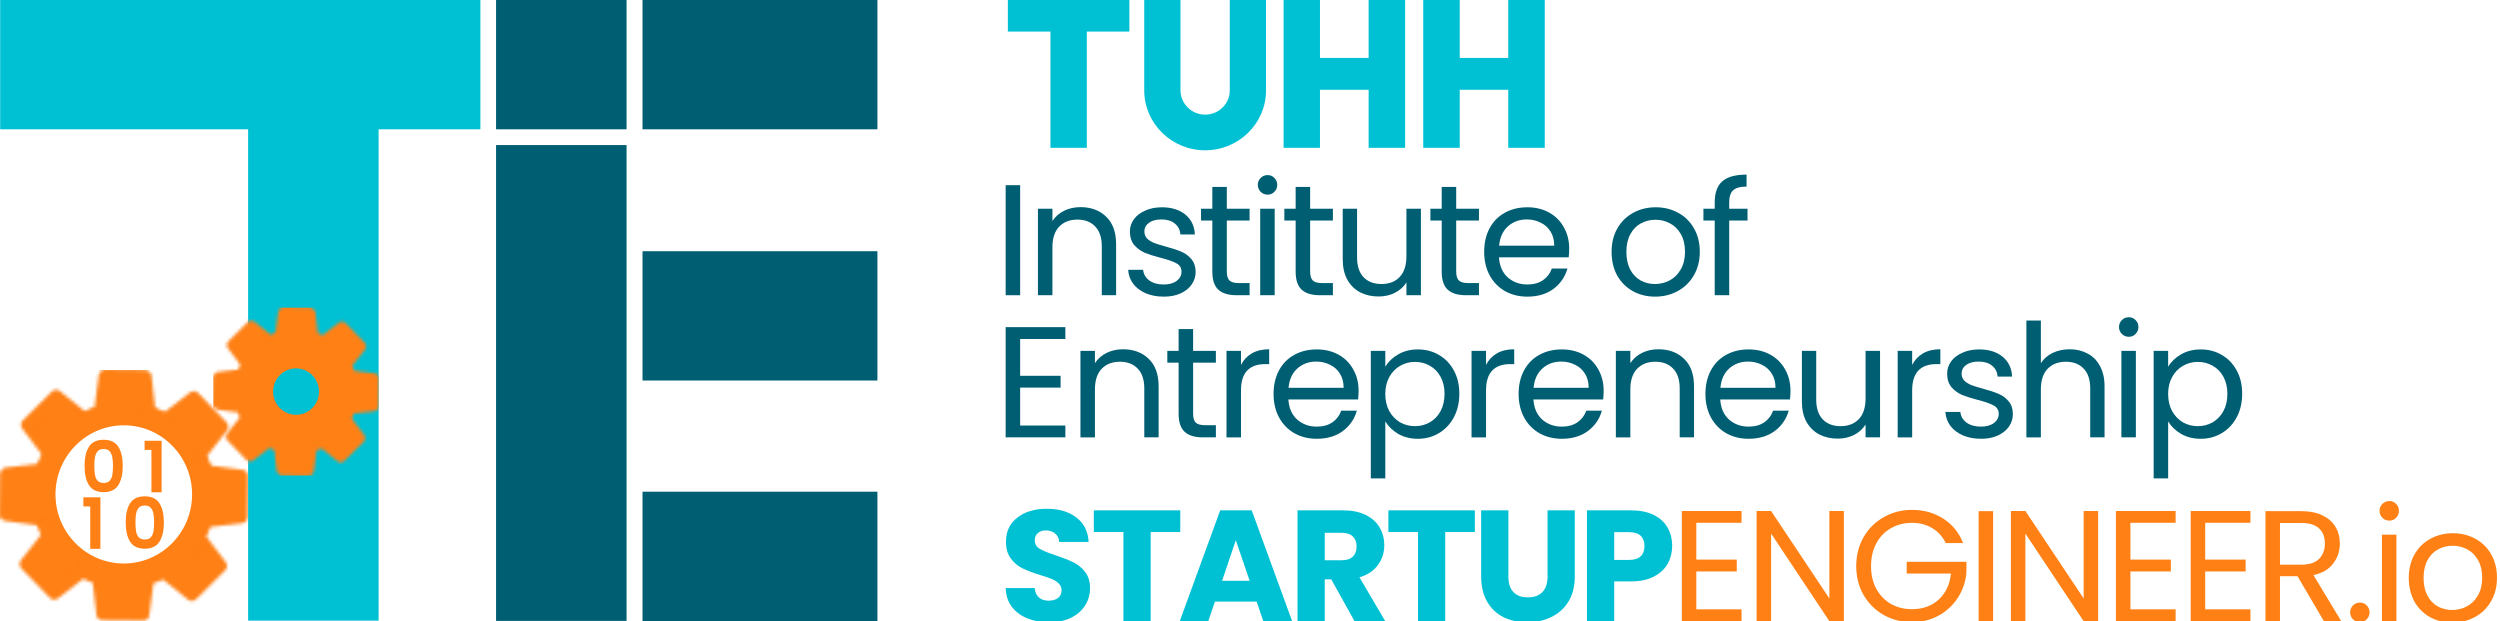 <?xml version="1.0" encoding="UTF-8" standalone="no"?>
<!-- Generator: Adobe Illustrator 25.1.0, SVG Export Plug-In . SVG Version: 6.00 Build 0)  -->

<svg
   version="1.1"
   id="Layer_1"
   x="0px"
   y="0px"
   viewBox="0 0 804.029 199.814"
   xml:space="preserve"
   sodipodi:docname="logo.svg"
   inkscape:version="1.2.1 (9c6d41e4, 2022-07-14)"
   width="804.029"
   height="199.814"
   xmlns:inkscape="http://www.inkscape.org/namespaces/inkscape"
   xmlns:sodipodi="http://sodipodi.sourceforge.net/DTD/sodipodi-0.dtd"
   xmlns="http://www.w3.org/2000/svg"
   xmlns:svg="http://www.w3.org/2000/svg"><defs
   id="defs181"><rect
   x="887.772"
   y="270.315"
   width="261.779"
   height="219.098"
   id="rect6397" /><rect
   x="1860.907"
   y="1049.961"
   width="597.539"
   height="187.798"
   id="rect2073" /><rect
   x="1860.907"
   y="1049.961"
   width="312.631"
   height="187.798"
   id="rect2073-9" /><rect
   x="1860.907"
   y="1049.961"
   width="597.539"
   height="187.798"
   id="rect2073-92" /><rect
   x="1860.907"
   y="1049.961"
   width="423.447"
   height="130.625"
   id="rect2073-92-7" /><rect
   x="1860.907"
   y="1049.961"
   width="389.143"
   height="46.793"
   id="rect2073-92-7-5" /><rect
   x="1860.907"
   y="1049.961"
   width="423.447"
   height="130.625"
   id="rect2073-92-7-55" /><rect
   x="1860.907"
   y="1049.961"
   width="423.447"
   height="130.625"
   id="rect2073-92-7-4" /><rect
   x="1860.907"
   y="1049.961"
   width="227.537"
   height="42.235"
   id="rect2073-92-7-43" /><rect
   x="1860.907"
   y="1049.961"
   width="356.825"
   height="50.151"
   id="rect2073-92-7-43-1" /><rect
   x="1860.907"
   y="1049.961"
   width="423.447"
   height="54.108"
   id="rect2073-92-7-43-1-0" /><rect
   x="1860.907"
   y="1049.961"
   width="227.537"
   height="42.235"
   id="rect2073-92-7-43-4" /><rect
   x="1860.907"
   y="1049.961"
   width="356.825"
   height="50.151"
   id="rect2073-92-7-43-1-1" /><rect
   x="1860.907"
   y="1049.961"
   width="423.447"
   height="54.108"
   id="rect2073-92-7-43-1-0-1" /><rect
   x="1860.907"
   y="1049.961"
   width="227.537"
   height="42.235"
   id="rect598" /><rect
   x="1860.907"
   y="1049.961"
   width="356.825"
   height="50.151"
   id="rect600" /><rect
   x="1860.907"
   y="1049.961"
   width="423.447"
   height="54.108"
   id="rect602" />
	
	
	

	
	
	
	















<pattern
   patternUnits="userSpaceOnUse"
   width="79.748"
   height="80.668"
   patternTransform="translate(328.152,792.244)"
   id="pattern31160"><g
     id="g30423"
     transform="translate(-328.152,-792.244)"><path
       style="fill:#ff8015;fill-opacity:1;stroke-width:0.355"
       d="m 361.857,792.244 13.123,0.129 c 0.98,0.01 1.8,0.755 1.91,1.74 l 1.16,10.344 c 1.05,0.383 2.078,0.824 3.07,1.32 l 8.174,-6.324 c 0.779,-0.602 1.878,-0.522 2.564,0.186 l 9.188,9.479 c 0.686,0.707 0.743,1.82 0.133,2.596 l -6.408,8.146 c 0.472,1.015 0.889,2.061 1.246,3.129 l 10.199,1.375 c 0.971,0.131 1.693,0.974 1.684,1.965 l -0.129,13.273 c -0.01,0.991 -0.749,1.821 -1.723,1.934 l -10.223,1.178 c -0.378,1.062 -0.815,2.099 -1.307,3.105 l 6.248,8.268 c 0.595,0.788 0.517,1.902 -0.184,2.596 l -9.369,9.293 c -0.7,0.694 -1.802,0.752 -2.568,0.135 l -8.051,-6.479 c -1.002,0.477 -2.036,0.898 -3.094,1.26 l -1.361,10.316 c -0.129,0.983 -0.964,1.714 -1.943,1.705 l -13.123,-0.129 c -0.98,-0.01 -1.797,-0.755 -1.908,-1.74 l -1.162,-10.34 c -1.05,-0.383 -2.077,-0.826 -3.07,-1.322 l -8.174,6.32 c -0.778,0.602 -1.879,0.522 -2.564,-0.186 l -9.188,-9.473 c -0.686,-0.707 -0.741,-1.822 -0.131,-2.598 l 6.406,-8.145 c -0.471,-1.014 -0.888,-2.061 -1.246,-3.131 l -10.199,-1.377 c -0.972,-0.131 -1.695,-0.974 -1.686,-1.965 l 0.129,-13.273 c 0.01,-0.991 0.749,-1.819 1.723,-1.932 l 10.223,-1.178 c 0.378,-1.062 0.817,-2.1 1.309,-3.105 l -6.248,-8.268 c -0.595,-0.787 -0.516,-1.899 0.184,-2.594 l 9.367,-9.297 c 0.7,-0.695 1.802,-0.752 2.568,-0.135 l 8.053,6.48 c 1.004,-0.477 2.037,-0.898 3.094,-1.26 l 1.363,-10.318 c 0.129,-0.983 0.962,-1.714 1.941,-1.705 z"
       id="path27436" /><path
       style="fill:#ff8015;fill-opacity:1;stroke-width:0.355"
       d="m 351.883,807.67 2.123,1.709 c 0.602,0.485 1.43,0.563 2.111,0.201 1.498,-0.796 3.093,-1.445 4.738,-1.93 0.738,-0.217 1.281,-0.856 1.383,-1.627 l 0.363,-2.758 c -3.897,0.737 -7.527,2.261 -10.719,4.404 z"
       id="path27468" /><path
       style="fill:#ff8015;fill-opacity:1;stroke-width:0.355"
       d="m 343.768,815.828 c 2.15,-3.229 4.911,-6.006 8.115,-8.158 l -5.553,-4.471 -6.918,6.867 z"
       id="path27466" /><path
       style="fill:#ff8015;fill-opacity:1;stroke-width:0.355"
       d="m 339.373,826.496 2.518,-0.289 c 0.764,-0.088 1.405,-0.623 1.635,-1.365 0.511,-1.654 1.185,-3.255 2.002,-4.754 0.372,-0.682 0.309,-1.522 -0.158,-2.141 l -1.602,-2.119 c -2.113,3.173 -3.63,6.782 -4.395,10.668 z"
       id="path27464" /><path
       style="fill:#ff8015;fill-opacity:1;stroke-width:0.355"
       d="m 339.387,838.119 c -0.397,-1.985 -0.601,-4.04 -0.58,-6.145 0.018,-1.874 0.217,-3.704 0.566,-5.479 l -7.227,0.832 -0.096,9.803 z"
       id="path27462" /><path
       style="fill:#ff8015;fill-opacity:1;stroke-width:0.355"
       d="m 343.676,848.566 1.414,-1.797 c 0.479,-0.609 0.557,-1.446 0.199,-2.135 -0.785,-1.514 -1.428,-3.129 -1.908,-4.797 -0.215,-0.746 -0.844,-1.294 -1.605,-1.396 l -2.389,-0.322 c 0.758,3.793 2.237,7.328 4.289,10.447 z"
       id="path27460" /><path
       style="fill:#ff8015;fill-opacity:1;stroke-width:0.355"
       d="m 351.846,856.826 c -3.235,-2.18 -6.018,-4.989 -8.17,-8.26 l -4.695,5.967 6.785,6.994 z"
       id="path27458" /><path
       style="fill:#ff8015;fill-opacity:1;stroke-width:0.355"
       d="m 361.959,861.129 -0.236,-2.111 c -0.086,-0.773 -0.617,-1.421 -1.35,-1.652 -1.637,-0.518 -3.217,-1.199 -4.699,-2.023 -0.674,-0.375 -1.504,-0.312 -2.115,0.16 l -1.713,1.324 c 3.022,2.036 6.439,3.522 10.113,4.303 z"
       id="path27456" /><path
       style="fill:#ff8015;fill-opacity:1;stroke-width:0.355"
       d="m 373.543,861.217 c -1.897,0.374 -3.858,0.562 -5.863,0.543 -1.96,-0.019 -3.872,-0.238 -5.721,-0.631 l 0.871,7.744 9.689,0.096 z"
       id="path27454" /><path
       style="fill:#ff8015;fill-opacity:1;stroke-width:0.355"
       d="m 383.678,857.09 -1.629,-1.311 c -0.602,-0.485 -1.431,-0.563 -2.111,-0.201 -1.495,0.795 -3.091,1.445 -4.74,1.932 -0.737,0.218 -1.277,0.854 -1.379,1.625 l -0.275,2.082 c 3.669,-0.723 7.091,-2.148 10.135,-4.127 z"
       id="path27452" /><path
       style="fill:#ff8015;fill-opacity:1;stroke-width:0.355"
       d="m 391.996,848.947 c -2.208,3.243 -5.042,6.013 -8.318,8.143 l 6.045,4.867 6.918,-6.863 z"
       id="path27450" /><path
       style="fill:#ff8015;fill-opacity:1;stroke-width:0.355"
       d="m 396.422,838.691 -2.262,0.26 c -0.764,0.088 -1.403,0.623 -1.633,1.365 -0.512,1.655 -1.186,3.256 -2.002,4.758 -0.37,0.682 -0.307,1.521 0.16,2.139 l 1.311,1.734 c 2.078,-3.053 3.601,-6.521 4.426,-10.256 z"
       id="path27448" /><path
       style="fill:#ff8015;fill-opacity:1;stroke-width:0.355"
       d="m 396.662,827.037 c 0.316,1.786 0.481,3.624 0.463,5.504 -0.021,2.111 -0.265,4.168 -0.703,6.15 l 7.484,-0.863 0.096,-9.801 z"
       id="path27446" /><path
       style="fill:#ff8015;fill-opacity:1;stroke-width:0.355"
       d="m 392.535,816.395 -1.57,1.996 c -0.479,0.609 -0.556,1.448 -0.199,2.137 0.787,1.517 1.429,3.13 1.908,4.793 0.215,0.746 0.846,1.294 1.607,1.396 l 2.381,0.32 c -0.683,-3.856 -2.11,-7.456 -4.127,-10.643 z"
       id="path27444" /><path
       style="fill:#ff8015;fill-opacity:1;stroke-width:0.355"
       d="m 384.592,808.035 c 3.163,2.228 5.864,5.074 7.943,8.359 l 4.537,-5.768 -6.783,-7 z"
       id="path27442" /><path
       style="fill:#ff8015;fill-opacity:1;stroke-width:0.355"
       d="m 374.025,803.402 0.307,2.738 c 0.087,0.772 0.616,1.42 1.35,1.652 1.639,0.518 3.222,1.2 4.701,2.023 0.674,0.375 1.504,0.311 2.115,-0.162 l 2.094,-1.619 c -3.13,-2.205 -6.707,-3.806 -10.566,-4.633 z"
       id="path27440" /><path
       style="fill:#ff8015;fill-opacity:1;stroke-width:0.355"
       d="m 363.535,796.188 -0.934,7.078 c 1.831,-0.346 3.719,-0.523 5.65,-0.504 1.978,0.019 3.908,0.241 5.773,0.641 l -0.799,-7.121 z"
       id="path27438" /></g></pattern><pattern
   patternUnits="userSpaceOnUse"
   width="53.354"
   height="53.967"
   patternTransform="translate(396.693,772.209)"
   id="pattern32162"><g
     id="g30428"
     transform="translate(-396.693,-772.209)"><path
       style="fill:#ff8015;fill-opacity:1;stroke-width:0.355"
       d="m 423.477,788.275 c 5.949,0.058 10.742,5.003 10.684,11.021 -0.059,6.019 -4.947,10.868 -10.896,10.811 -5.951,-0.058 -10.744,-5 -10.686,-11.02 0.059,-6.019 4.948,-10.87 10.898,-10.812 z"
       id="path27432" /><path
       style="fill:#ff8015;fill-opacity:1;stroke-width:0.355"
       d="m 420.785,775.67 -0.807,6.1 c -0.09,0.677 -0.564,1.237 -1.213,1.428 -1.059,0.311 -2.081,0.725 -3.039,1.234 -0.598,0.318 -1.325,0.25 -1.854,-0.176 l -4.758,-3.83 -4.016,3.988 3.691,4.885 c 0.41,0.543 0.464,1.28 0.139,1.879 -0.527,0.967 -0.957,1.992 -1.283,3.049 -0.201,0.652 -0.765,1.124 -1.436,1.201 l -6.041,0.693 -0.055,5.691 6.027,0.814 c 0.668,0.09 1.221,0.57 1.41,1.225 0.311,1.076 0.723,2.11 1.225,3.074 0.314,0.605 0.245,1.342 -0.176,1.877 l -3.785,4.812 3.938,4.062 4.83,-3.734 c 0.537,-0.415 1.266,-0.472 1.857,-0.143 0.955,0.531 1.968,0.97 3.014,1.299 0.645,0.203 1.111,0.77 1.188,1.449 l 0.686,6.111 5.625,0.055 0.807,-6.096 c 0.09,-0.677 0.565,-1.237 1.213,-1.428 1.056,-0.311 2.079,-0.728 3.037,-1.238 0.598,-0.319 1.325,-0.248 1.854,0.178 l 4.76,3.828 4.018,-3.984 -3.691,-4.887 c -0.41,-0.543 -0.465,-1.28 -0.139,-1.879 0.52,-0.954 0.951,-1.981 1.283,-3.051 0.202,-0.651 0.764,-1.12 1.434,-1.197 l 6.043,-0.697 0.055,-5.689 -6.027,-0.812 c -0.669,-0.09 -1.221,-0.572 -1.41,-1.227 -0.309,-1.072 -0.721,-2.107 -1.225,-3.076 -0.314,-0.605 -0.245,-1.34 0.176,-1.875 l 3.787,-4.812 -3.939,-4.064 -4.832,3.736 c -0.537,0.415 -1.267,0.469 -1.859,0.139 -0.941,-0.525 -1.954,-0.959 -3.012,-1.293 -0.644,-0.203 -1.109,-0.773 -1.186,-1.451 l -0.688,-6.113 z"
       id="path27430" /><path
       style="fill:#ff8015;fill-opacity:1;stroke-width:0.355"
       d="m 419.314,772.209 8.637,0.084 c 0.86,0.008 1.579,0.663 1.676,1.527 l 0.736,6.547 c 0.537,0.204 1.064,0.429 1.576,0.676 l 5.174,-4 c 0.684,-0.528 1.65,-0.459 2.252,0.162 l 6.047,6.24 c 0.602,0.621 0.653,1.599 0.117,2.279 l -4.055,5.154 c 0.235,0.524 0.448,1.062 0.639,1.609 l 6.455,0.869 c 0.853,0.115 1.487,0.855 1.479,1.725 l -0.084,8.738 c -0.008,0.87 -0.657,1.597 -1.512,1.695 l -6.471,0.746 c -0.202,0.544 -0.427,1.077 -0.672,1.596 l 3.955,5.232 c 0.522,0.692 0.452,1.668 -0.162,2.277 l -6.168,6.119 c -0.614,0.609 -1.579,0.66 -2.252,0.119 l -5.096,-4.1 c -0.519,0.238 -1.05,0.453 -1.59,0.646 l -0.863,6.529 c -0.114,0.863 -0.847,1.502 -1.707,1.494 l -8.635,-0.084 c -0.86,-0.008 -1.579,-0.663 -1.676,-1.527 l -0.736,-6.543 c -0.536,-0.203 -1.063,-0.431 -1.578,-0.68 l -5.174,4 c -0.684,0.528 -1.648,0.459 -2.25,-0.162 l -6.047,-6.238 c -0.602,-0.621 -0.653,-1.599 -0.117,-2.279 l 4.055,-5.154 c -0.235,-0.523 -0.449,-1.06 -0.641,-1.607 l -6.455,-0.873 c -0.853,-0.115 -1.487,-0.855 -1.479,-1.725 l 0.086,-8.738 c 0.008,-0.87 0.657,-1.597 1.512,-1.695 l 6.469,-0.744 c 0.201,-0.542 0.425,-1.076 0.672,-1.598 l -3.953,-5.23 c -0.522,-0.691 -0.454,-1.668 0.16,-2.277 l 6.168,-6.121 c 0.614,-0.61 1.581,-0.659 2.254,-0.117 l 5.094,4.1 c 0.519,-0.238 1.051,-0.454 1.592,-0.646 l 0.863,-6.529 c 0.114,-0.862 0.845,-1.504 1.705,-1.496 z"
       id="path27428" /></g></pattern></defs><sodipodi:namedview
   id="namedview179"
   pagecolor="#505050"
   bordercolor="#eeeeee"
   borderopacity="1"
   inkscape:showpageshadow="0"
   inkscape:pageopacity="0"
   inkscape:pagecheckerboard="0"
   inkscape:deskcolor="#505050"
   showgrid="false"
   inkscape:zoom="1.129"
   inkscape:cx="385.73959"
   inkscape:cy="103.18866"
   inkscape:window-width="2244"
   inkscape:window-height="1307"
   inkscape:window-x="4"
   inkscape:window-y="25"
   inkscape:window-maximized="0"
   inkscape:current-layer="Layer_1" />
<style
   type="text/css"
   id="style2">
	.st0{fill:#2DC6D6;}
</style>







<g
   id="g148"
   transform="translate(-951.773,-536.647)">
</g>
<g
   id="g150"
   transform="translate(-951.773,-536.647)">
</g>
<g
   id="g152"
   transform="translate(-951.773,-536.647)">
</g>
<g
   id="g154"
   transform="translate(-951.773,-536.647)">
</g>
<g
   id="g156"
   transform="translate(-951.773,-536.647)">
</g>
<g
   id="g158"
   transform="translate(-951.773,-536.647)">
</g>
<g
   id="g160"
   transform="translate(-951.773,-536.647)">
</g>
<g
   id="g162"
   transform="translate(-951.773,-536.647)">
</g>
<g
   id="g164"
   transform="translate(-951.773,-536.647)">
</g>
<g
   id="g166"
   transform="translate(-951.773,-536.647)">
</g>
<g
   id="g168"
   transform="translate(-951.773,-536.647)">
</g>
<g
   id="g170"
   transform="translate(-951.773,-536.647)">
</g>
<g
   id="g172"
   transform="translate(-951.773,-536.647)">
</g>
<g
   id="g174"
   transform="translate(-951.773,-536.647)">
</g>
<g
   id="g176"
   transform="translate(-951.773,-536.647)">
</g>
<style
   type="text/css"
   id="style2-9">
	.st0{fill:#2DC6D6;}
</style><style
   type="text/css"
   id="style301">
	.st0{fill:#2DC6D6;}
</style><style
   type="text/css"
   id="style683">
	.st0{fill:#00C1D4;}
</style><g
   id="g148-2"
   transform="translate(-799.516,-563.845)">
</g><g
   id="g150-3"
   transform="translate(-799.516,-563.845)">
</g><g
   id="g152-9"
   transform="translate(-799.516,-563.845)">
</g><g
   id="g154-9"
   transform="translate(-799.516,-563.845)">
</g><g
   id="g156-7"
   transform="translate(-799.516,-563.845)">
</g><g
   id="g158-0"
   transform="translate(-799.516,-563.845)">
</g><g
   id="g160-3"
   transform="translate(-799.516,-563.845)">
</g><g
   id="g162-9"
   transform="translate(-799.516,-563.845)">
</g><g
   id="g164-8"
   transform="translate(-799.516,-563.845)">
</g><g
   id="g166-6"
   transform="translate(-799.516,-563.845)">
</g><g
   id="g168-5"
   transform="translate(-799.516,-563.845)">
</g><g
   id="g170-7"
   transform="translate(-799.516,-563.845)">
</g><g
   id="g172-6"
   transform="translate(-799.516,-563.845)">
</g><g
   id="g174-2"
   transform="translate(-799.516,-563.845)">
</g><g
   id="g176-7"
   transform="translate(-799.516,-563.845)">
</g><g
   id="g447-5"
   transform="matrix(0.328,0,0,0.328,-771.094,-348.306)">
</g><g
   id="g449-4"
   transform="matrix(0.328,0,0,0.328,-771.094,-348.306)">
</g><g
   id="g451-3"
   transform="matrix(0.328,0,0,0.328,-771.094,-348.306)">
</g><g
   id="g453-6"
   transform="matrix(0.328,0,0,0.328,-771.094,-348.306)">
</g><g
   id="g455-5"
   transform="matrix(0.328,0,0,0.328,-771.094,-348.306)">
</g><g
   id="g457-9"
   transform="matrix(0.328,0,0,0.328,-771.094,-348.306)">
</g><g
   id="g459-5"
   transform="matrix(0.328,0,0,0.328,-771.094,-348.306)">
</g><g
   id="g461-4"
   transform="matrix(0.328,0,0,0.328,-771.094,-348.306)">
</g><g
   id="g463-9"
   transform="matrix(0.328,0,0,0.328,-771.094,-348.306)">
</g><g
   id="g465-1"
   transform="matrix(0.328,0,0,0.328,-771.094,-348.306)">
</g><g
   id="g467-7"
   transform="matrix(0.328,0,0,0.328,-771.094,-348.306)">
</g><g
   id="g469-5"
   transform="matrix(0.328,0,0,0.328,-771.094,-348.306)">
</g><g
   id="g471-5"
   transform="matrix(0.328,0,0,0.328,-771.094,-348.306)">
</g><g
   id="g473-4"
   transform="matrix(0.328,0,0,0.328,-771.094,-348.306)">
</g><g
   id="g475-1"
   transform="matrix(0.328,0,0,0.328,-771.094,-348.306)">
</g><g
   id="g1423"
   transform="translate(-114.439,-396.833)"><g
     id="g5985"><g
       aria-label="Institute of"
       transform="matrix(1.184,0,0,1.174,-1769.386,-776.417)"
       id="text540"
       style="font-size:43.252px;line-height:0.9;font-family:Poppins;-inkscape-font-specification:'Poppins, Normal';letter-spacing:-1.875px;white-space:pre;shape-inside:url(#rect598);display:inline;fill:#00c1d4"><path
         d="m 1868.172,1050.091 v 30.146 h -3.936 v -30.146 z"
         style="fill:#005e73"
         id="path1425" /><path
         d="m 1884.55,1056.103 q 4.325,0 7.007,2.638 2.682,2.595 2.682,7.526 v 13.97 h -3.893 v -13.408 q 0,-3.547 -1.773,-5.406 -1.773,-1.903 -4.844,-1.903 -3.114,0 -4.974,1.946 -1.817,1.946 -1.817,5.666 v 13.105 h -3.936 v -23.702 h 3.936 v 3.374 q 1.168,-1.817 3.157,-2.811 2.033,-0.995 4.455,-0.995 z"
         style="fill:#005e73"
         id="path1427" /><path
         d="m 1907.198,1080.626 q -2.725,0 -4.887,-0.908 -2.163,-0.952 -3.417,-2.595 -1.254,-1.687 -1.384,-3.849 h 4.066 q 0.173,1.773 1.644,2.898 1.514,1.125 3.936,1.125 2.249,0 3.547,-0.995 1.298,-0.995 1.298,-2.509 0,-1.557 -1.384,-2.292 -1.384,-0.778 -4.282,-1.514 -2.638,-0.692 -4.325,-1.384 -1.643,-0.735 -2.855,-2.119 -1.168,-1.427 -1.168,-3.72 0,-1.817 1.081,-3.33 1.081,-1.514 3.071,-2.379 1.99,-0.908 4.541,-0.908 3.936,0 6.358,1.99 2.422,1.99 2.595,5.45 h -3.936 q -0.13,-1.86 -1.514,-2.984 -1.341,-1.125 -3.633,-1.125 -2.119,0 -3.374,0.908 -1.254,0.908 -1.254,2.379 0,1.168 0.735,1.946 0.778,0.735 1.903,1.211 1.168,0.433 3.201,0.995 2.552,0.692 4.152,1.384 1.6,0.649 2.725,1.99 1.168,1.341 1.211,3.503 0,1.946 -1.081,3.503 -1.081,1.557 -3.071,2.465 -1.946,0.865 -4.498,0.865 z"
         style="fill:#005e73"
         id="path1429" /><path
         d="m 1924.31,1059.779 v 13.97 q 0,1.73 0.735,2.465 0.735,0.692 2.552,0.692 h 2.898 v 3.33 h -3.547 q -3.287,0 -4.931,-1.514 -1.644,-1.514 -1.644,-4.974 v -13.97 h -3.071 v -3.244 h 3.071 v -5.969 h 3.936 v 5.969 h 6.185 v 3.244 z"
         style="fill:#005e73"
         id="path1431" /><path
         d="m 1935.411,1052.686 q -1.125,0 -1.903,-0.778 -0.779,-0.779 -0.779,-1.903 0,-1.125 0.779,-1.903 0.778,-0.778 1.903,-0.778 1.081,0 1.817,0.778 0.778,0.778 0.778,1.903 0,1.125 -0.778,1.903 -0.735,0.778 -1.817,0.778 z m 1.903,3.849 v 23.702 h -3.936 v -23.702 z"
         style="fill:#005e73"
         id="path1433" /><path
         d="m 1946.943,1059.779 v 13.97 q 0,1.73 0.735,2.465 0.735,0.692 2.552,0.692 h 2.898 v 3.33 h -3.547 q -3.287,0 -4.931,-1.514 -1.643,-1.514 -1.643,-4.974 v -13.97 h -3.071 v -3.244 h 3.071 v -5.969 h 3.936 v 5.969 h 6.185 v 3.244 z"
         style="fill:#005e73"
         id="path1435" /><path
         d="m 1977.031,1056.535 v 23.702 h -3.936 v -3.503 q -1.125,1.817 -3.157,2.855 -1.99,0.995 -4.412,0.995 -2.768,0 -4.974,-1.125 -2.206,-1.168 -3.503,-3.46 -1.254,-2.292 -1.254,-5.579 v -13.884 h 3.893 v 13.365 q 0,3.503 1.773,5.406 1.773,1.86 4.844,1.86 3.157,0 4.974,-1.946 1.817,-1.946 1.817,-5.666 v -13.019 z"
         style="fill:#005e73"
         id="path1437" /><path
         d="m 1986.618,1059.779 v 13.97 q 0,1.73 0.735,2.465 0.735,0.692 2.552,0.692 h 2.898 v 3.33 h -3.547 q -3.287,0 -4.931,-1.514 -1.644,-1.514 -1.644,-4.974 v -13.97 h -3.071 v -3.244 h 3.071 v -5.969 h 3.936 v 5.969 h 6.185 v 3.244 z"
         style="fill:#005e73"
         id="path1439" /><path
         d="m 2017.311,1067.478 q 0,1.125 -0.13,2.379 h -18.944 q 0.216,3.503 2.379,5.493 2.206,1.946 5.32,1.946 2.552,0 4.239,-1.168 1.73,-1.211 2.422,-3.201 h 4.239 q -0.952,3.417 -3.806,5.579 -2.855,2.119 -7.093,2.119 -3.374,0 -6.055,-1.514 -2.638,-1.514 -4.152,-4.282 -1.514,-2.811 -1.514,-6.488 0,-3.676 1.47,-6.444 1.471,-2.768 4.109,-4.239 2.682,-1.514 6.142,-1.514 3.374,0 5.969,1.471 2.595,1.47 3.979,4.066 1.427,2.552 1.427,5.796 z m -4.066,-0.822 q 0,-2.249 -0.995,-3.849 -0.995,-1.643 -2.725,-2.465 -1.687,-0.865 -3.763,-0.865 -2.984,0 -5.104,1.903 -2.076,1.903 -2.379,5.277 z"
         style="fill:#005e73"
         id="path1441" /><path
         d="m 2040.636,1080.626 q -3.33,0 -6.055,-1.514 -2.682,-1.514 -4.239,-4.282 -1.514,-2.811 -1.514,-6.488 0,-3.633 1.557,-6.401 1.6,-2.811 4.325,-4.282 2.725,-1.514 6.098,-1.514 3.374,0 6.098,1.514 2.725,1.471 4.282,4.239 1.6,2.768 1.6,6.444 0,3.676 -1.644,6.488 -1.6,2.768 -4.368,4.282 -2.768,1.514 -6.142,1.514 z m 0,-3.46 q 2.119,0 3.979,-0.995 1.86,-0.995 2.984,-2.984 1.168,-1.99 1.168,-4.844 0,-2.855 -1.125,-4.844 -1.125,-1.99 -2.941,-2.941 -1.817,-0.995 -3.936,-0.995 -2.163,0 -3.979,0.995 -1.773,0.952 -2.855,2.941 -1.081,1.99 -1.081,4.844 0,2.898 1.038,4.887 1.081,1.99 2.855,2.984 1.773,0.952 3.893,0.952 z"
         style="fill:#005e73"
         id="path1443" /><path
         d="m 2065.75,1059.779 h -4.974 v 20.458 h -3.936 v -20.458 h -3.071 v -3.244 h 3.071 v -1.687 q 0,-3.979 2.033,-5.796 2.076,-1.86 6.617,-1.86 v 3.287 q -2.595,0 -3.676,1.038 -1.038,0.995 -1.038,3.33 v 1.687 h 4.974 z"
         style="fill:#005e73"
         id="path1445" /></g><g
       aria-label="Entrepreneurship"
       transform="matrix(1.184,0,0,1.174,-1769.386,-730.705)"
       id="text546"
       style="font-size:43.252px;line-height:0.9;font-family:Poppins;-inkscape-font-specification:'Poppins, Normal';letter-spacing:-1.875px;white-space:pre;shape-inside:url(#rect600);display:inline;fill:#00c1d4"><path
         d="m 1868.172,1053.291 v 10.078 h 10.986 v 3.244 h -10.986 v 10.38 h 12.283 v 3.244 h -16.219 v -30.19 h 16.219 v 3.244 z"
         style="fill:#005e73"
         id="path1448" /><path
         d="m 1896.098,1056.103 q 4.325,0 7.007,2.638 2.682,2.595 2.682,7.526 v 13.97 h -3.893 v -13.408 q 0,-3.547 -1.773,-5.406 -1.773,-1.903 -4.844,-1.903 -3.114,0 -4.974,1.946 -1.817,1.946 -1.817,5.666 v 13.105 h -3.936 v -23.702 h 3.936 v 3.374 q 1.168,-1.817 3.157,-2.811 2.033,-0.995 4.455,-0.995 z"
         style="fill:#005e73"
         id="path1450" /><path
         d="m 1915.156,1059.779 v 13.97 q 0,1.73 0.735,2.465 0.735,0.692 2.552,0.692 h 2.898 v 3.33 h -3.547 q -3.287,0 -4.931,-1.514 -1.644,-1.514 -1.644,-4.974 v -13.97 h -3.071 v -3.244 h 3.071 v -5.969 h 3.936 v 5.969 h 6.185 v 3.244 z"
         style="fill:#005e73"
         id="path1452" /><path
         d="m 1928.16,1060.384 q 1.038,-2.033 2.941,-3.157 1.946,-1.125 4.714,-1.125 v 4.066 h -1.038 q -6.617,0 -6.617,7.18 v 12.889 h -3.936 v -23.702 h 3.936 z"
         style="fill:#005e73"
         id="path1454" /><path
         d="m 1960.107,1067.478 q 0,1.125 -0.13,2.379 h -18.944 q 0.216,3.503 2.379,5.493 2.206,1.946 5.32,1.946 2.552,0 4.239,-1.168 1.73,-1.211 2.422,-3.201 h 4.239 q -0.952,3.417 -3.806,5.579 -2.855,2.119 -7.093,2.119 -3.374,0 -6.055,-1.514 -2.638,-1.514 -4.152,-4.282 -1.514,-2.811 -1.514,-6.488 0,-3.676 1.471,-6.444 1.47,-2.768 4.109,-4.239 2.682,-1.514 6.142,-1.514 3.374,0 5.969,1.471 2.595,1.47 3.979,4.066 1.427,2.552 1.427,5.796 z m -4.066,-0.822 q 0,-2.249 -0.995,-3.849 -0.995,-1.643 -2.725,-2.465 -1.687,-0.865 -3.763,-0.865 -2.984,0 -5.104,1.903 -2.076,1.903 -2.379,5.277 z"
         style="fill:#005e73"
         id="path1456" /><path
         d="m 1967.358,1060.904 q 1.168,-2.033 3.46,-3.374 2.336,-1.384 5.406,-1.384 3.157,0 5.709,1.514 2.595,1.514 4.066,4.282 1.47,2.725 1.47,6.358 0,3.59 -1.47,6.401 -1.471,2.811 -4.066,4.368 -2.552,1.557 -5.709,1.557 -3.028,0 -5.363,-1.341 -2.292,-1.384 -3.503,-3.417 v 15.614 h -3.936 v -34.947 h 3.936 z m 16.09,7.396 q 0,-2.682 -1.081,-4.671 -1.081,-1.99 -2.941,-3.028 -1.817,-1.038 -4.022,-1.038 -2.163,0 -4.022,1.081 -1.817,1.038 -2.941,3.071 -1.081,1.99 -1.081,4.628 0,2.682 1.081,4.714 1.125,1.99 2.941,3.071 1.86,1.038 4.022,1.038 2.206,0 4.022,-1.038 1.86,-1.081 2.941,-3.071 1.081,-2.033 1.081,-4.758 z"
         style="fill:#005e73"
         id="path1458" /><path
         d="m 1994.721,1060.384 q 1.038,-2.033 2.941,-3.157 1.946,-1.125 4.714,-1.125 v 4.066 h -1.038 q -6.617,0 -6.617,7.18 v 12.889 h -3.936 v -23.702 h 3.936 z"
         style="fill:#005e73"
         id="path1460" /><path
         d="m 2026.669,1067.478 q 0,1.125 -0.13,2.379 h -18.944 q 0.216,3.503 2.379,5.493 2.206,1.946 5.32,1.946 2.552,0 4.239,-1.168 1.73,-1.211 2.422,-3.201 h 4.239 q -0.952,3.417 -3.806,5.579 -2.855,2.119 -7.093,2.119 -3.374,0 -6.055,-1.514 -2.638,-1.514 -4.152,-4.282 -1.514,-2.811 -1.514,-6.488 0,-3.676 1.471,-6.444 1.47,-2.768 4.109,-4.239 2.682,-1.514 6.142,-1.514 3.374,0 5.969,1.471 2.595,1.47 3.979,4.066 1.427,2.552 1.427,5.796 z m -4.066,-0.822 q 0,-2.249 -0.995,-3.849 -0.995,-1.643 -2.725,-2.465 -1.687,-0.865 -3.763,-0.865 -2.984,0 -5.104,1.903 -2.076,1.903 -2.379,5.277 z"
         style="fill:#005e73"
         id="path1462" /><path
         d="m 2041.532,1056.103 q 4.325,0 7.007,2.638 2.682,2.595 2.682,7.526 v 13.97 h -3.893 v -13.408 q 0,-3.547 -1.773,-5.406 -1.773,-1.903 -4.844,-1.903 -3.114,0 -4.974,1.946 -1.817,1.946 -1.817,5.666 v 13.105 h -3.936 v -23.702 h 3.936 v 3.374 q 1.168,-1.817 3.157,-2.811 2.033,-0.995 4.455,-0.995 z"
         style="fill:#005e73"
         id="path1464" /><path
         d="m 2077.415,1067.478 q 0,1.125 -0.13,2.379 h -18.944 q 0.216,3.503 2.379,5.493 2.206,1.946 5.32,1.946 2.552,0 4.239,-1.168 1.73,-1.211 2.422,-3.201 h 4.239 q -0.952,3.417 -3.806,5.579 -2.855,2.119 -7.093,2.119 -3.374,0 -6.055,-1.514 -2.638,-1.514 -4.152,-4.282 -1.514,-2.811 -1.514,-6.488 0,-3.676 1.471,-6.444 1.47,-2.768 4.109,-4.239 2.682,-1.514 6.142,-1.514 3.374,0 5.969,1.471 2.595,1.47 3.979,4.066 1.427,2.552 1.427,5.796 z m -4.066,-0.822 q 0,-2.249 -0.995,-3.849 -0.995,-1.643 -2.725,-2.465 -1.687,-0.865 -3.763,-0.865 -2.984,0 -5.104,1.903 -2.076,1.903 -2.379,5.277 z"
         style="fill:#005e73"
         id="path1466" /><path
         d="m 2101.751,1056.535 v 23.702 h -3.936 v -3.503 q -1.125,1.817 -3.157,2.855 -1.99,0.995 -4.412,0.995 -2.768,0 -4.974,-1.125 -2.206,-1.168 -3.503,-3.46 -1.254,-2.292 -1.254,-5.579 v -13.884 h 3.893 v 13.365 q 0,3.503 1.773,5.406 1.773,1.86 4.844,1.86 3.157,0 4.974,-1.946 1.817,-1.946 1.817,-5.666 v -13.019 z"
         style="fill:#005e73"
         id="path1468" /><path
         d="m 2110.472,1060.384 q 1.038,-2.033 2.941,-3.157 1.946,-1.125 4.714,-1.125 v 4.066 h -1.038 q -6.617,0 -6.617,7.18 v 12.889 h -3.936 v -23.702 h 3.936 z"
         style="fill:#005e73"
         id="path1470" /><path
         d="m 2129.185,1080.626 q -2.725,0 -4.887,-0.908 -2.163,-0.952 -3.417,-2.595 -1.254,-1.687 -1.384,-3.849 h 4.066 q 0.173,1.773 1.644,2.898 1.514,1.125 3.936,1.125 2.249,0 3.547,-0.995 1.298,-0.995 1.298,-2.509 0,-1.557 -1.384,-2.292 -1.384,-0.778 -4.282,-1.514 -2.638,-0.692 -4.325,-1.384 -1.643,-0.735 -2.855,-2.119 -1.168,-1.427 -1.168,-3.72 0,-1.817 1.081,-3.33 1.081,-1.514 3.071,-2.379 1.99,-0.908 4.541,-0.908 3.936,0 6.358,1.99 2.422,1.99 2.595,5.45 h -3.936 q -0.13,-1.86 -1.514,-2.984 -1.341,-1.125 -3.633,-1.125 -2.119,0 -3.374,0.908 -1.254,0.908 -1.254,2.379 0,1.168 0.735,1.946 0.778,0.735 1.903,1.211 1.168,0.433 3.201,0.995 2.552,0.692 4.152,1.384 1.6,0.649 2.725,1.99 1.168,1.341 1.211,3.503 0,1.946 -1.081,3.503 -1.081,1.557 -3.071,2.465 -1.946,0.865 -4.498,0.865 z"
         style="fill:#005e73"
         id="path1472" /><path
         d="m 2153.26,1056.103 q 2.682,0 4.844,1.168 2.163,1.125 3.374,3.417 1.254,2.292 1.254,5.58 v 13.97 h -3.893 v -13.408 q 0,-3.547 -1.773,-5.406 -1.773,-1.903 -4.844,-1.903 -3.114,0 -4.974,1.946 -1.817,1.946 -1.817,5.666 v 13.105 h -3.936 v -32.006 h 3.936 v 11.678 q 1.168,-1.817 3.201,-2.811 2.076,-0.995 4.628,-0.995 z"
         style="fill:#005e73"
         id="path1474" /><path
         d="m 2169.335,1052.686 q -1.125,0 -1.903,-0.778 -0.778,-0.779 -0.778,-1.903 0,-1.125 0.778,-1.903 0.779,-0.778 1.903,-0.778 1.081,0 1.817,0.778 0.778,0.778 0.778,1.903 0,1.125 -0.778,1.903 -0.735,0.778 -1.817,0.778 z m 1.903,3.849 v 23.702 h -3.936 v -23.702 z"
         style="fill:#005e73"
         id="path1476" /><path
         d="m 2180.003,1060.904 q 1.168,-2.033 3.46,-3.374 2.336,-1.384 5.407,-1.384 3.157,0 5.709,1.514 2.595,1.514 4.066,4.282 1.471,2.725 1.471,6.358 0,3.59 -1.471,6.401 -1.47,2.811 -4.066,4.368 -2.552,1.557 -5.709,1.557 -3.028,0 -5.363,-1.341 -2.292,-1.384 -3.503,-3.417 v 15.614 h -3.936 v -34.947 h 3.936 z m 16.09,7.396 q 0,-2.682 -1.081,-4.671 -1.081,-1.99 -2.941,-3.028 -1.817,-1.038 -4.022,-1.038 -2.163,0 -4.022,1.081 -1.817,1.038 -2.941,3.071 -1.081,1.99 -1.081,4.628 0,2.682 1.081,4.714 1.125,1.99 2.941,3.071 1.86,1.038 4.022,1.038 2.206,0 4.022,-1.038 1.86,-1.081 2.941,-3.071 1.081,-2.033 1.081,-4.758 z"
         style="fill:#005e73"
         id="path1478" /></g><g
       aria-label="STARTUPENGINEER.io"
       transform="matrix(1.184,0,0,1.174,-1767.593,-671.582)"
       id="text554"
       style="font-size:43.252px;line-height:0.9;font-family:Poppins;-inkscape-font-specification:'Poppins, Normal';letter-spacing:-1.875px;white-space:pre;shape-inside:url(#rect602);display:inline;fill:#00c1d4"><path
         d="m 1874.574,1080.54 q -3.33,0 -5.969,-1.081 -2.638,-1.081 -4.239,-3.201 -1.557,-2.119 -1.644,-5.104 h 7.872 q 0.173,1.687 1.168,2.595 0.995,0.865 2.595,0.865 1.643,0 2.595,-0.735 0.952,-0.778 0.952,-2.119 0,-1.125 -0.778,-1.86 -0.735,-0.735 -1.86,-1.211 -1.081,-0.476 -3.114,-1.081 -2.941,-0.908 -4.801,-1.817 -1.86,-0.908 -3.201,-2.682 -1.341,-1.773 -1.341,-4.628 0,-4.239 3.071,-6.617 3.071,-2.422 8.002,-2.422 5.017,0 8.088,2.422 3.071,2.379 3.287,6.661 h -8.002 q -0.087,-1.47 -1.081,-2.292 -0.995,-0.865 -2.552,-0.865 -1.341,0 -2.163,0.735 -0.822,0.692 -0.822,2.033 0,1.47 1.384,2.292 1.384,0.822 4.325,1.773 2.941,0.995 4.758,1.903 1.86,0.908 3.201,2.638 1.341,1.73 1.341,4.455 0,2.595 -1.341,4.714 -1.298,2.119 -3.806,3.374 -2.509,1.254 -5.926,1.254 z"
         style="font-weight:bold;-inkscape-font-specification:'Poppins, Bold'"
         id="path1481" /><path
         d="m 1910.154,1049.874 v 5.926 h -8.045 v 24.437 h -7.396 v -24.437 h -8.045 v -5.926 z"
         style="font-weight:bold;-inkscape-font-specification:'Poppins, Bold'"
         id="path1483" /><path
         d="m 1930.9,1074.874 h -11.332 l -1.817,5.363 h -7.742 l 10.986,-30.363 h 8.564 l 10.986,30.363 h -7.829 z m -1.903,-5.709 -3.763,-11.116 -3.72,11.116 z"
         style="font-weight:bold;-inkscape-font-specification:'Poppins, Bold'"
         id="path1485" /><path
         d="m 1957.484,1080.237 -6.315,-11.462 h -1.773 v 11.462 h -7.396 v -30.363 h 12.413 q 3.59,0 6.098,1.254 2.552,1.254 3.806,3.46 1.254,2.163 1.254,4.844 0,3.028 -1.73,5.407 -1.687,2.379 -5.017,3.374 l 7.007,12.024 z m -8.088,-16.695 h 4.585 q 2.033,0 3.028,-0.995 1.038,-0.995 1.038,-2.811 0,-1.73 -1.038,-2.725 -0.995,-0.995 -3.028,-0.995 h -4.585 z"
         style="font-weight:bold;-inkscape-font-specification:'Poppins, Bold'"
         id="path1487" /><path
         d="m 1990.167,1049.874 v 5.926 h -8.045 v 24.437 h -7.396 v -24.437 h -8.045 v -5.926 z"
         style="font-weight:bold;-inkscape-font-specification:'Poppins, Bold'"
         id="path1489" /><path
         d="m 1999.278,1049.874 v 18.166 q 0,2.725 1.341,4.195 1.341,1.47 3.936,1.47 2.595,0 3.979,-1.47 1.384,-1.471 1.384,-4.195 v -18.166 h 7.396 v 18.122 q 0,4.066 -1.73,6.877 -1.73,2.811 -4.671,4.239 -2.898,1.427 -6.488,1.427 -3.59,0 -6.444,-1.384 -2.811,-1.427 -4.455,-4.239 -1.643,-2.855 -1.643,-6.92 v -18.122 z"
         style="font-weight:bold;-inkscape-font-specification:'Poppins, Bold'"
         id="path1491" /><path
         d="m 2043.768,1059.649 q 0,2.638 -1.211,4.844 -1.211,2.163 -3.72,3.503 -2.509,1.341 -6.228,1.341 h -4.585 v 10.899 h -7.396 v -30.363 h 11.981 q 3.633,0 6.142,1.254 2.509,1.254 3.763,3.46 1.254,2.206 1.254,5.061 z m -11.721,3.806 q 2.119,0 3.157,-0.995 1.038,-0.995 1.038,-2.811 0,-1.817 -1.038,-2.811 -1.038,-0.995 -3.157,-0.995 h -4.022 v 7.612 z"
         style="font-weight:bold;-inkscape-font-specification:'Poppins, Bold'"
         id="path1493" /><path
         d="m 2050.327,1053.291 v 10.078 h 10.986 v 3.244 h -10.986 v 10.38 h 12.284 v 3.244 h -16.219 v -30.19 h 16.219 v 3.244 z"
         style="fill:#ff8015"
         id="path1495" /><path
         d="m 2090.406,1080.237 h -3.936 l -15.83,-24.005 v 24.005 h -3.936 v -30.19 h 3.936 l 15.83,23.961 v -23.961 h 3.936 z"
         style="fill:#ff8015"
         id="path1497" /><path
         d="m 2118.072,1058.828 q -1.254,-2.638 -3.633,-4.066 -2.379,-1.471 -5.536,-1.471 -3.157,0 -5.709,1.471 -2.509,1.427 -3.979,4.152 -1.427,2.682 -1.427,6.228 0,3.547 1.427,6.228 1.47,2.682 3.979,4.152 2.552,1.427 5.709,1.427 4.412,0 7.266,-2.638 2.855,-2.638 3.33,-7.136 h -12.024 v -3.201 h 16.219 v 3.028 q -0.346,3.72 -2.336,6.834 -1.99,3.071 -5.233,4.887 -3.244,1.773 -7.223,1.773 -4.195,0 -7.655,-1.946 -3.46,-1.99 -5.493,-5.493 -1.99,-3.503 -1.99,-7.915 0,-4.412 1.99,-7.915 2.033,-3.547 5.493,-5.493 3.46,-1.99 7.655,-1.99 4.801,0 8.477,2.379 3.72,2.379 5.406,6.704 z"
         style="fill:#ff8015"
         id="path1499" /><path
         d="m 2130.945,1050.091 v 30.146 h -3.936 v -30.146 z"
         style="fill:#ff8015"
         id="path1501" /><path
         d="m 2159.476,1080.237 h -3.936 l -15.83,-24.005 v 24.005 h -3.936 v -30.19 h 3.936 l 15.83,23.961 v -23.961 h 3.936 z"
         style="fill:#ff8015"
         id="path1503" /><path
         d="m 2168.241,1053.291 v 10.078 h 10.986 v 3.244 h -10.986 v 10.38 h 12.283 v 3.244 h -16.219 v -30.19 h 16.219 v 3.244 z"
         style="fill:#ff8015"
         id="path1505" /><path
         d="m 2188.554,1053.291 v 10.078 h 10.986 v 3.244 h -10.986 v 10.38 h 12.283 v 3.244 h -16.219 v -30.19 h 16.219 v 3.244 z"
         style="fill:#ff8015"
         id="path1507" /><path
         d="m 2220.804,1080.237 -7.18,-12.327 h -4.758 v 12.327 h -3.936 v -30.146 h 9.732 q 3.417,0 5.753,1.168 2.379,1.168 3.547,3.157 1.168,1.99 1.168,4.541 0,3.114 -1.817,5.493 -1.773,2.379 -5.363,3.157 l 7.569,12.63 z m -11.937,-15.484 h 5.796 q 3.201,0 4.801,-1.557 1.6,-1.6 1.6,-4.239 0,-2.682 -1.6,-4.152 -1.557,-1.47 -4.801,-1.47 h -5.796 z"
         style="fill:#ff8015"
         id="path1509" /><path
         d="m 2230.607,1080.496 q -1.125,0 -1.903,-0.778 -0.778,-0.779 -0.778,-1.903 0,-1.125 0.778,-1.903 0.778,-0.778 1.903,-0.778 1.081,0 1.817,0.778 0.779,0.779 0.779,1.903 0,1.125 -0.779,1.903 -0.735,0.778 -1.817,0.778 z"
         style="fill:#ff8015"
         id="path1511" /><path
         d="m 2238.593,1052.686 q -1.125,0 -1.903,-0.778 -0.778,-0.779 -0.778,-1.903 0,-1.125 0.778,-1.903 0.779,-0.778 1.903,-0.778 1.081,0 1.817,0.778 0.778,0.778 0.778,1.903 0,1.125 -0.778,1.903 -0.735,0.778 -1.817,0.778 z m 1.903,3.849 v 23.702 h -3.936 v -23.702 z"
         style="fill:#ff8015"
         id="path1513" /><path
         d="m 2255.662,1080.626 q -3.33,0 -6.055,-1.514 -2.682,-1.514 -4.239,-4.282 -1.514,-2.811 -1.514,-6.488 0,-3.633 1.557,-6.401 1.6,-2.811 4.325,-4.282 2.725,-1.514 6.098,-1.514 3.374,0 6.098,1.514 2.725,1.471 4.282,4.239 1.6,2.768 1.6,6.444 0,3.676 -1.644,6.488 -1.6,2.768 -4.368,4.282 -2.768,1.514 -6.142,1.514 z m 0,-3.46 q 2.119,0 3.979,-0.995 1.86,-0.995 2.984,-2.984 1.168,-1.99 1.168,-4.844 0,-2.855 -1.125,-4.844 -1.125,-1.99 -2.941,-2.941 -1.817,-0.995 -3.936,-0.995 -2.163,0 -3.979,0.995 -1.773,0.952 -2.855,2.941 -1.081,1.99 -1.081,4.844 0,2.898 1.038,4.887 1.081,1.99 2.855,2.984 1.773,0.952 3.893,0.952 z"
         style="fill:#ff8015"
         id="path1515" /></g><g
       id="g5726"
       transform="translate(0.645)"><path
         id="polygon556"
         style="fill:#00c1d4"
         class="st0"
         transform="matrix(0.455,0,0,0.451,353.349,270.829)"
         d="m 271.8,279.2 h -85.9 v 22.7 H 216 v 82.9 h 25.7 v -82.9 h 30.1 z" /><path
         id="polygon558"
         style="fill:#00c1d4"
         class="st0"
         transform="matrix(0.455,0,0,0.451,353.349,270.829)"
         d="m 466.7,279.2 h -25.8 v 41.5 h -34.4 v -41.5 h -25.7 v 105.6 h 25.7 v -41.4 h 34.4 v 41.4 h 25.8 z" /><path
         id="polygon560"
         style="fill:#00c1d4"
         class="st0"
         transform="matrix(0.455,0,0,0.451,353.349,270.829)"
         d="m 565.4,279.2 h -25.8 v 41.5 h -34.3 v -41.5 h -25.8 v 105.6 h 25.8 v -41.4 h 34.3 v 41.4 h 25.8 z" /><path
         class="st0"
         d="m 501.376,445.168 c 10.795,0 19.585,-8.62 19.585,-19.226 v -29.109 h -11.66 v 29.109 c 0,4.287 -3.553,7.762 -7.925,7.762 -4.327,0 -7.88,-3.475 -7.925,-7.762 v -29.109 h -11.66 v 29.109 c 0.045,10.606 8.79,19.226 19.585,19.226 z"
         id="path562"
         style="fill:#00c1d4;stroke-width:0.453" /></g></g><path
     id="rect568"
     style="fill:#005e73;stroke-width:0.395"
     d="M 273.978,443.486 H 315.947 V 596.522 H 273.978 Z" /><g
     id="g9297"><path
       id="rect566"
       style="fill:#00c1d4;stroke-width:0.451"
       d="m 194.236,396.833 h 41.969 v 199.612 h -41.969 z" /><path
       id="rect570"
       style="fill:#00c1d4;stroke-width:0.395"
       d="m 114.494,396.833 h 154.447 v 41.586 H 114.494 Z" /></g><path
     id="rect572"
     style="fill:#005e73;stroke-width:0.276"
     d="m 321.082,396.833 h 75.545 v 41.586 h -75.545 z" /><path
     id="rect574"
     style="fill:#005e73;stroke-width:0.276"
     d="m 321.082,554.971 h 75.545 v 41.586 h -75.545 z" /><path
     id="rect576"
     style="fill:#005e73;stroke-width:0.276"
     d="m 321.082,477.626 h 75.545 v 41.586 h -75.545 z" /><path
     id="rect578"
     style="fill:#005e73;stroke-width:0.206"
     d="m 273.978,396.833 h 41.969 v 41.586 h -41.969 z" /><g
     id="g32218"
     transform="translate(-213.714,-276.422)"><path
       id="rect32168"
       style="fill:url(#pattern32162)"
       d="m 396.693,772.209 v 53.967 h 53.354 v -53.967 z m 26.75,19.514 c 4.071,0.04 7.349,3.423 7.309,7.541 -0.04,4.118 -3.385,7.436 -7.455,7.396 -4.071,-0.04 -7.351,-3.423 -7.311,-7.541 0.04,-4.118 3.386,-7.436 7.457,-7.396 z" /><path
       id="rect31180"
       style="fill:url(#pattern31160)"
       d="m 328.152,792.244 v 80.668 h 79.748 v -80.668 z m 40.029,17.791 c 12.114,0.118 21.871,10.182 21.752,22.436 -0.119,12.256 -10.07,22.131 -22.184,22.014 -12.113,-0.118 -21.871,-10.185 -21.752,-22.441 0.119,-12.254 10.071,-22.126 22.184,-22.008 z" /><g
       aria-label="01 10"
       id="text12608-7"
       style="font-weight:600;font-size:22.73px;line-height:0;font-family:Poppins;-inkscape-font-specification:'Poppins, Semi-Bold';letter-spacing:5px;fill:#ff8015;stroke-width:0.314"><path
         d="m 355.354,823.081 q 0,-3.932 1.409,-6.16 1.432,-2.228 4.728,-2.228 3.296,0 4.705,2.228 1.432,2.228 1.432,6.16 0,3.955 -1.432,6.205 -1.409,2.25 -4.705,2.25 -3.296,0 -4.728,-2.25 -1.409,-2.25 -1.409,-6.205 z m 9.137,0 q 0,-1.682 -0.227,-2.818 -0.205,-1.159 -0.864,-1.887 -0.636,-0.727 -1.909,-0.727 -1.273,0 -1.932,0.727 -0.636,0.727 -0.864,1.887 -0.205,1.136 -0.205,2.818 0,1.727 0.205,2.909 0.205,1.159 0.864,1.887 0.659,0.705 1.932,0.705 1.273,0 1.932,-0.705 0.659,-0.727 0.864,-1.887 0.205,-1.182 0.205,-2.909 z"
         style="line-height:0.95"
         id="path1528" /><path
         d="m 374.651,817.944 v -2.932 h 5.478 v 16.57 h -3.273 v -13.638 z"
         style="line-height:0.95"
         id="path1530" /><path
         d="m 354.968,836.128 v -2.932 h 5.478 v 16.57 h -3.273 v -13.638 z"
         style="line-height:0.65"
         id="path1532" /><path
         d="m 368.583,841.265 q 0,-3.932 1.409,-6.16 1.432,-2.228 4.728,-2.228 3.296,0 4.705,2.228 1.432,2.228 1.432,6.16 0,3.955 -1.432,6.205 -1.409,2.25 -4.705,2.25 -3.296,0 -4.728,-2.25 -1.409,-2.25 -1.409,-6.205 z m 9.137,0 q 0,-1.682 -0.227,-2.818 -0.205,-1.159 -0.864,-1.887 -0.636,-0.727 -1.909,-0.727 -1.273,0 -1.932,0.727 -0.636,0.727 -0.864,1.887 -0.205,1.136 -0.205,2.818 0,1.727 0.205,2.909 0.205,1.159 0.864,1.887 0.659,0.705 1.932,0.705 1.273,0 1.932,-0.705 0.659,-0.727 0.864,-1.887 0.205,-1.182 0.205,-2.909 z"
         style="line-height:0.65"
         id="path1534" /></g></g></g></svg>
